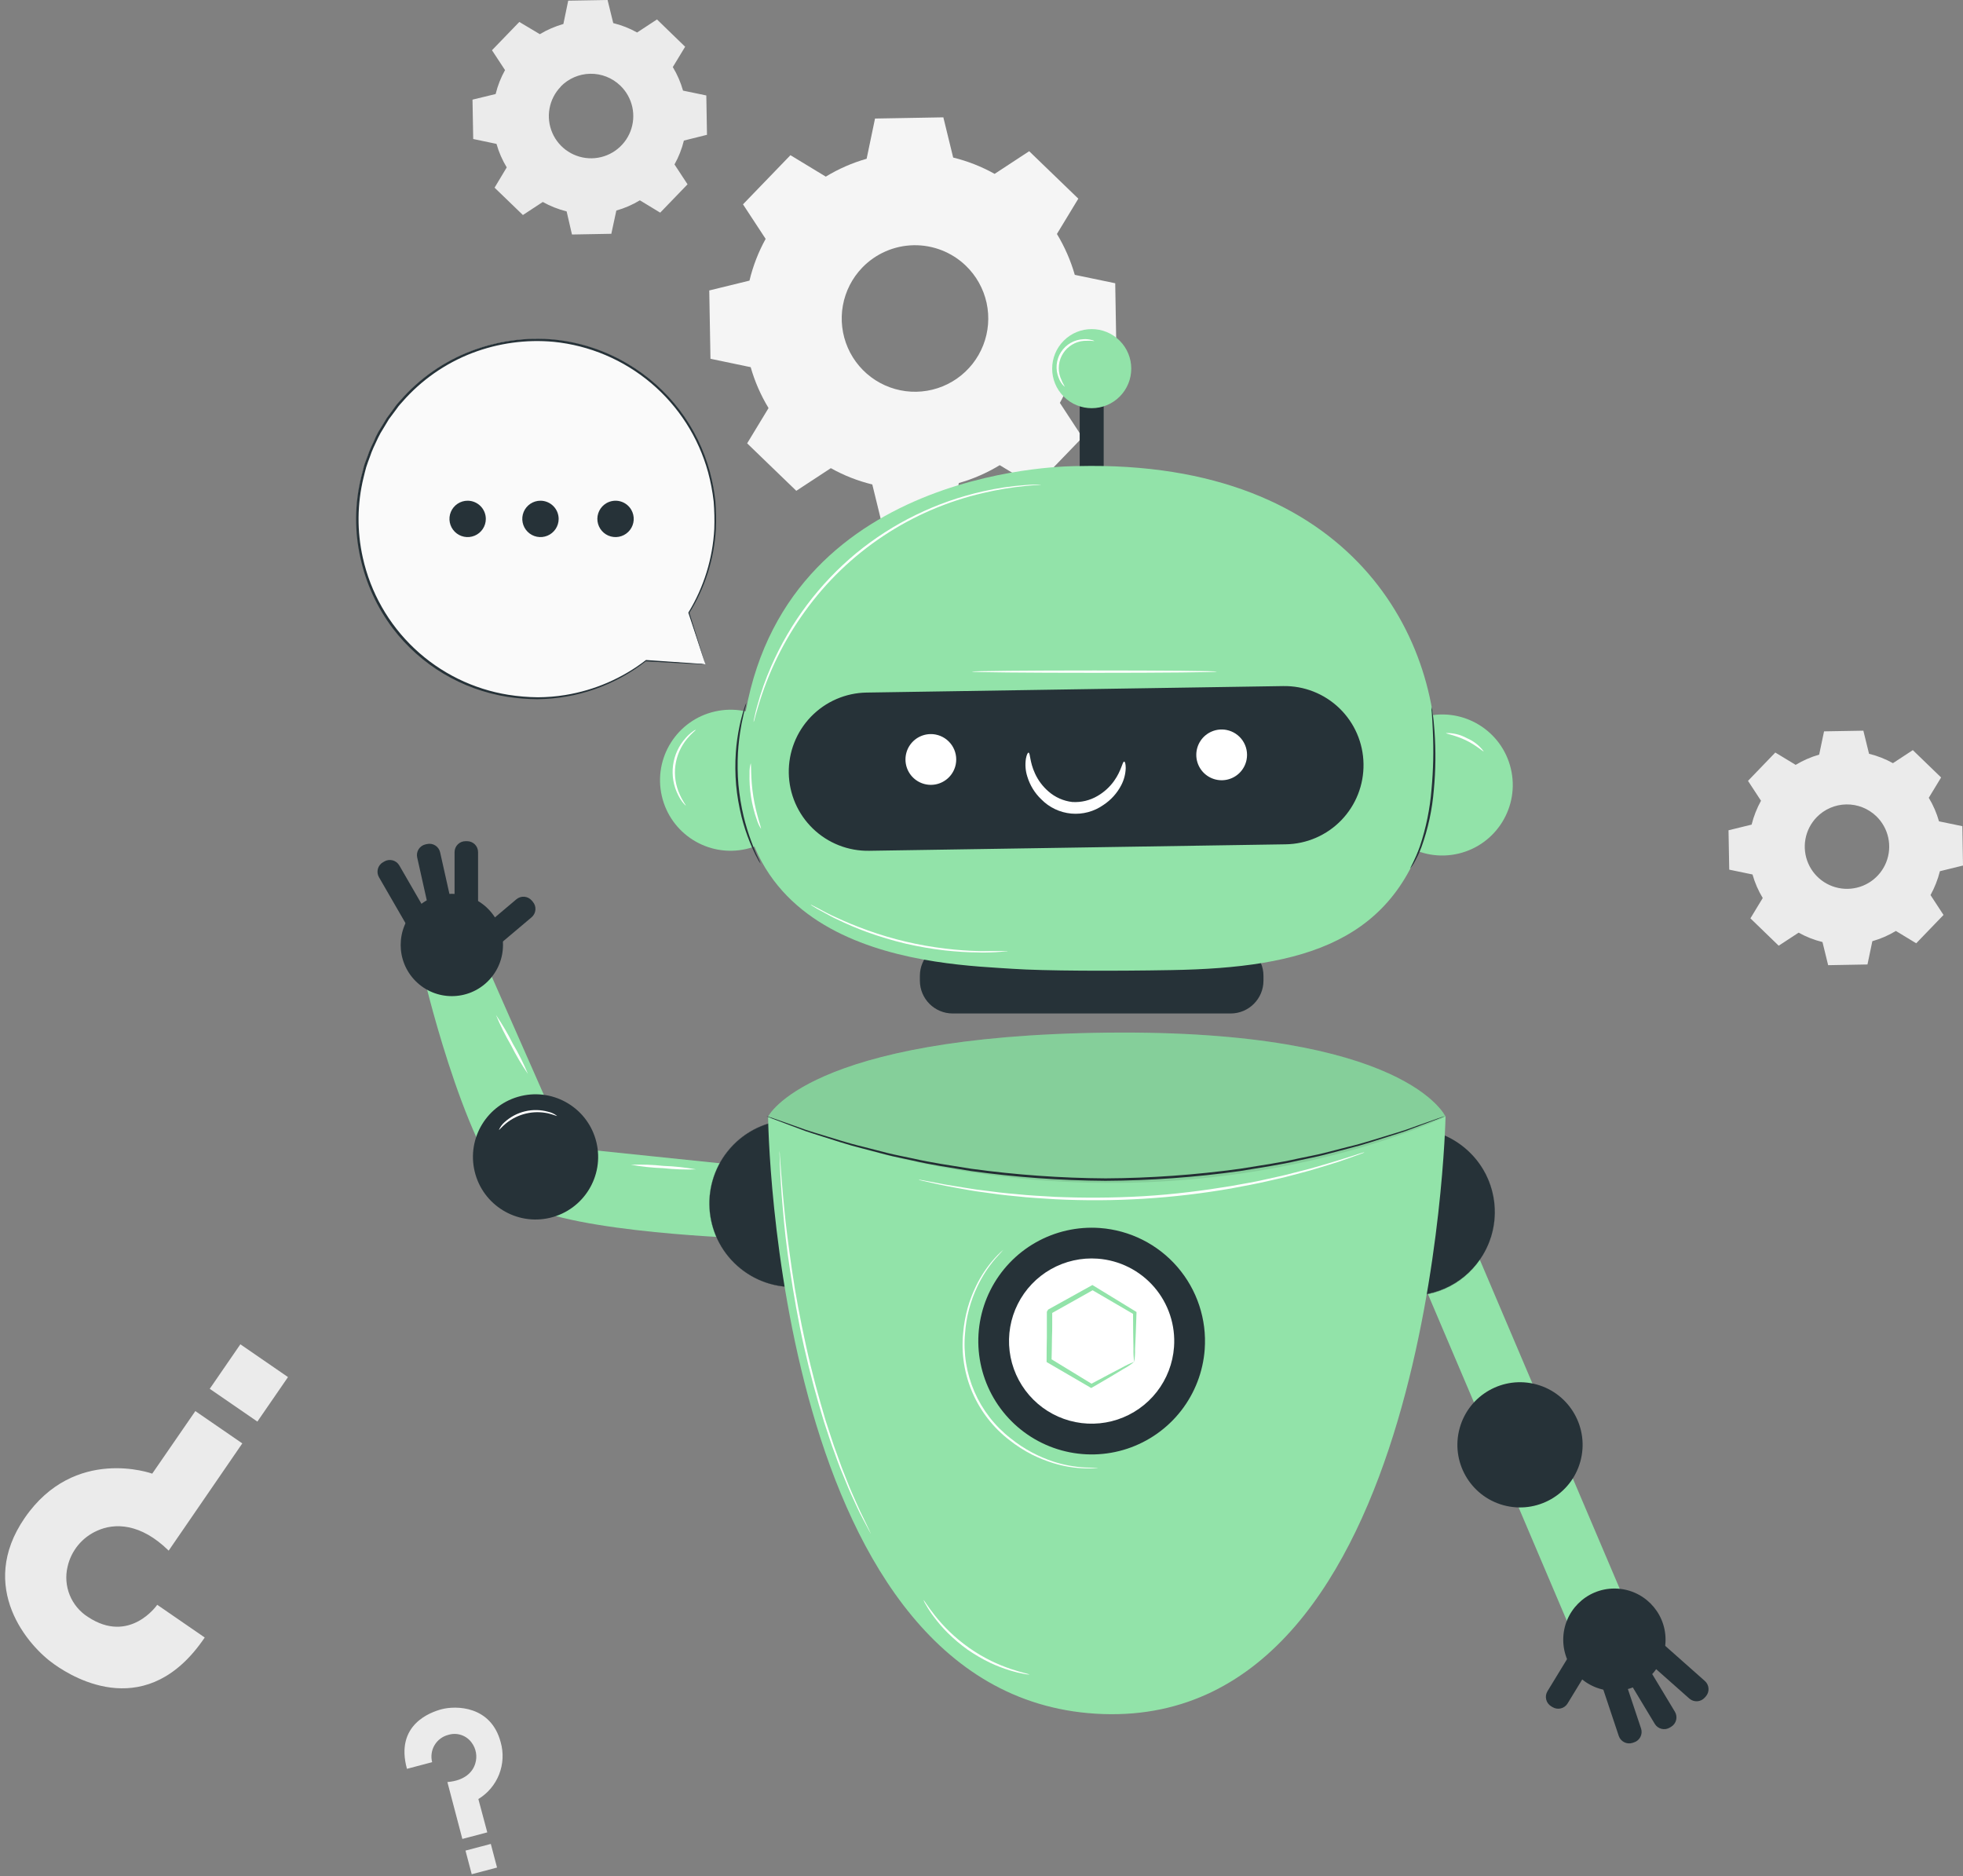<svg width="226" height="216" viewBox="0 0 226 216" fill="none" xmlns="http://www.w3.org/2000/svg">
<rect x="0" y="0" width="226" height="216" fill="#808080" stroke="none"/>
<path d="M23.57 188.51L18.102 184.744C18.102 184.744 14.944 189.338 10.119 186.138C9.178 185.538 8.447 184.66 8.027 183.626C7.608 182.592 7.521 181.453 7.778 180.367C7.982 179.451 8.4 178.597 8.997 177.874C9.594 177.15 10.354 176.579 11.214 176.205C13.19 175.315 16.178 175.326 19.419 178.51L27.897 166.164L22.49 162.445L17.526 169.647C17.526 169.647 8.596 166.39 2.845 174.744C-2.654 182.738 3.236 189.528 6.307 191.637C8.653 193.289 17.012 198.222 23.57 188.51Z" fill="#EBEBEB"/>
<path d="M24.148 159.88L29.631 163.653L33.157 158.53L27.673 154.756L24.148 159.88Z" fill="#EBEBEB"/>
<path d="M46.852 203.628L49.754 202.862C49.667 202.532 49.648 202.188 49.696 201.85C49.744 201.512 49.858 201.188 50.033 200.895C50.208 200.602 50.439 200.346 50.714 200.144C50.988 199.941 51.3 199.795 51.631 199.714C52.114 199.567 52.632 199.574 53.11 199.736C53.589 199.897 54.005 200.204 54.301 200.614C54.555 200.953 54.725 201.347 54.798 201.765C54.87 202.183 54.843 202.611 54.718 203.016C54.44 203.958 53.555 204.981 51.508 205.151L53.231 211.699L56.101 210.943L55.073 207.106C56.158 206.448 56.997 205.452 57.462 204.271C57.926 203.09 57.991 201.789 57.645 200.568C56.523 196.324 52.454 196.339 50.829 196.771C49.61 197.1 45.448 198.52 46.852 203.628Z" fill="#EBEBEB"/>
<path d="M56.507 212.272L53.592 213.042L54.31 215.762L57.224 214.993L56.507 212.272Z" fill="#EBEBEB"/>
<path d="M95.073 20.334C96.54 19.44 98.122 18.748 99.775 18.277L100.742 13.647L108.607 13.508L109.739 18.138C111.407 18.547 113.013 19.178 114.512 20.016L118.489 17.407L124.147 22.87L121.683 26.934C122.574 28.405 123.266 29.988 123.741 31.641L128.396 32.608L128.53 40.474L123.9 41.605C123.489 43.273 122.858 44.878 122.023 46.379L124.626 50.355L119.163 56.014L115.099 53.55C113.63 54.444 112.046 55.136 110.392 55.607L109.425 60.268L101.56 60.402L100.428 55.772C98.759 55.366 97.153 54.734 95.654 53.895L91.678 56.502L86.019 51.039L88.483 46.976C87.589 45.506 86.897 43.923 86.426 42.269L81.796 41.302L81.657 33.437L86.287 32.305C86.688 30.627 87.314 29.01 88.149 27.5L85.541 23.524L91.004 17.865L95.073 20.334ZM99.265 30.813C98.108 32.015 97.334 33.533 97.039 35.175C96.745 36.818 96.944 38.511 97.612 40.04C98.279 41.569 99.385 42.866 100.79 43.766C102.195 44.666 103.835 45.13 105.503 45.099C107.171 45.067 108.793 44.541 110.162 43.588C111.532 42.635 112.588 41.297 113.197 39.744C113.806 38.191 113.941 36.492 113.585 34.862C113.228 33.232 112.396 31.744 111.195 30.587C109.582 29.036 107.42 28.189 105.183 28.231C102.946 28.274 100.818 29.202 99.265 30.813V30.813Z" fill="#F5F5F5"/>
<path d="M62.151 3.935C62.999 3.426 63.91 3.032 64.862 2.762L65.418 0.077L69.95 0L70.603 2.659C71.563 2.894 72.487 3.258 73.35 3.74L75.639 2.238L78.88 5.381L77.46 7.721C77.972 8.568 78.368 9.48 78.638 10.432L81.318 10.988L81.395 15.52L78.736 16.183C78.502 17.144 78.138 18.068 77.655 18.93L79.157 21.219L76.009 24.481L73.669 23.061C72.822 23.573 71.91 23.969 70.958 24.239L70.382 26.914L65.85 26.996L65.237 24.337C64.278 24.098 63.354 23.733 62.491 23.251L60.202 24.753L56.94 21.605L58.339 19.27C57.827 18.425 57.43 17.515 57.161 16.564L54.481 16.003L54.399 11.471L57.064 10.823C57.297 9.861 57.661 8.935 58.144 8.071L56.642 5.782L59.79 2.526L62.151 3.935ZM64.564 9.974C63.892 10.665 63.441 11.539 63.268 12.487C63.094 13.434 63.206 14.411 63.589 15.295C63.971 16.179 64.608 16.929 65.418 17.45C66.228 17.971 67.174 18.241 68.137 18.223C69.1 18.206 70.036 17.903 70.826 17.353C71.617 16.802 72.226 16.03 72.577 15.133C72.927 14.236 73.004 13.255 72.796 12.315C72.588 11.374 72.106 10.517 71.41 9.851C70.483 8.958 69.239 8.469 67.951 8.492C66.664 8.515 65.438 9.048 64.543 9.974H64.564Z" fill="#EBEBEB"/>
<path d="M206.735 88.051C207.581 87.54 208.491 87.144 209.441 86.873L210.002 84.193L214.529 84.116L215.182 86.775C216.144 87.009 217.07 87.373 217.934 87.856L220.223 86.354L223.479 89.502L222.06 91.842C222.572 92.689 222.968 93.601 223.238 94.553L225.923 95.109L226 99.641L223.341 100.294C223.101 101.253 222.738 102.176 222.26 103.041L223.757 105.33L220.614 108.591L218.274 107.172C217.427 107.684 216.515 108.08 215.563 108.35L215.002 111.03L210.475 111.112L209.822 108.447C208.862 108.214 207.937 107.85 207.075 107.367L204.781 108.869L201.525 105.721L202.944 103.381C202.431 102.534 202.035 101.622 201.766 100.67L199.086 100.114L199.004 95.582L201.663 94.929C201.903 93.97 202.266 93.047 202.744 92.182L201.247 89.893L204.39 86.631L206.735 88.051V88.051ZM209.148 94.085C208.48 94.777 208.032 95.651 207.86 96.597C207.689 97.543 207.802 98.519 208.185 99.4C208.568 100.282 209.204 101.031 210.013 101.551C210.821 102.072 211.766 102.34 212.727 102.324C213.689 102.307 214.623 102.006 215.414 101.458C216.204 100.91 216.814 100.14 217.166 99.246C217.519 98.351 217.598 97.372 217.394 96.433C217.19 95.493 216.712 94.635 216.021 93.967C215.093 93.073 213.848 92.583 212.56 92.605C211.271 92.627 210.044 93.16 209.148 94.085Z" fill="#EBEBEB"/>
<path d="M81.221 76.485L79.318 70.544C82.025 66.151 82.991 60.904 82.026 55.835C81.061 50.766 78.235 46.241 74.103 43.15C69.971 40.059 64.832 38.625 59.697 39.131C54.562 39.636 49.801 42.044 46.351 45.881C42.901 49.719 41.012 54.708 41.053 59.867C41.095 65.027 43.066 69.985 46.577 73.766C50.089 77.547 54.888 79.878 60.03 80.3C65.173 80.722 70.288 79.205 74.369 76.048V76.048L81.221 76.485Z" fill="#FAFAFA"/>
<path d="M81.221 76.485H80.789L79.483 76.418L74.338 76.135C74.331 76.135 74.323 76.134 74.316 76.13C74.308 76.127 74.302 76.123 74.296 76.117C74.291 76.111 74.287 76.104 74.285 76.097C74.282 76.089 74.281 76.081 74.282 76.073C74.28 76.063 74.28 76.053 74.282 76.043L74.364 76.125C70.79 78.917 66.394 80.452 61.859 80.492C60.714 80.486 59.57 80.395 58.438 80.22C53.178 79.396 48.441 76.571 45.218 72.334C43.423 69.949 42.158 67.207 41.509 64.293C40.804 61.195 40.832 57.975 41.591 54.89C41.689 54.499 41.792 54.103 41.895 53.712C41.998 53.321 42.167 52.941 42.301 52.555C42.431 52.165 42.583 51.782 42.754 51.408C42.929 51.037 43.109 50.667 43.268 50.291C43.445 49.916 43.648 49.553 43.875 49.206L44.529 48.136L45.28 47.107L45.66 46.593C45.789 46.428 45.938 46.279 46.077 46.12C48.301 43.562 51.123 41.593 54.292 40.389C57.308 39.24 60.548 38.794 63.762 39.087C66.783 39.388 69.7 40.35 72.307 41.907C76.938 44.657 80.317 49.104 81.725 54.304C82.023 55.418 82.236 56.553 82.363 57.699C82.446 58.77 82.465 59.845 82.42 60.919C82.223 64.34 81.172 67.658 79.364 70.569V70.523C79.971 72.457 80.434 73.949 80.753 74.968C80.907 75.482 81.021 75.837 81.103 76.099L81.216 76.48C81.216 76.48 81.165 76.341 81.077 76.084L80.702 74.947C80.373 73.918 79.884 72.467 79.256 70.559C79.251 70.544 79.251 70.528 79.256 70.513C81.03 67.608 82.054 64.308 82.235 60.909C82.274 59.845 82.25 58.78 82.163 57.719C82.034 56.583 81.819 55.459 81.52 54.355C80.416 50.352 78.128 46.777 74.955 44.099C71.782 41.421 67.873 39.765 63.742 39.35C60.568 39.059 57.369 39.498 54.39 40.631C51.269 41.825 48.49 43.768 46.298 46.289C46.164 46.449 46.015 46.593 45.887 46.757L45.511 47.272L44.77 48.265L44.132 49.324C43.906 49.67 43.703 50.031 43.525 50.404C43.35 50.77 43.176 51.14 43.011 51.505C42.843 51.874 42.696 52.252 42.569 52.637C42.435 53.018 42.275 53.393 42.162 53.779C42.049 54.165 41.962 54.556 41.864 54.942C41.118 57.979 41.086 61.149 41.771 64.201C42.663 68.209 44.737 71.857 47.727 74.672C50.716 77.487 54.482 79.339 58.536 79.988C59.657 80.164 60.791 80.259 61.926 80.271C62.986 80.266 64.043 80.179 65.089 80.009C68.46 79.46 71.641 78.083 74.349 76.001C74.354 75.996 74.36 75.991 74.368 75.988C74.375 75.985 74.382 75.984 74.39 75.984C74.398 75.984 74.405 75.985 74.412 75.988C74.419 75.991 74.426 75.996 74.431 76.001C74.439 76.012 74.443 76.025 74.443 76.037C74.443 76.05 74.439 76.063 74.431 76.073V76.073L74.39 75.981L79.472 76.331L80.789 76.423L81.221 76.485Z" fill="#263238"/>
<path d="M55.933 59.736C55.933 60.15 55.81 60.555 55.58 60.899C55.35 61.243 55.023 61.512 54.64 61.67C54.258 61.829 53.837 61.87 53.431 61.789C53.025 61.709 52.652 61.509 52.359 61.216C52.066 60.924 51.867 60.551 51.786 60.144C51.705 59.738 51.746 59.317 51.905 58.935C52.063 58.552 52.332 58.225 52.676 57.995C53.02 57.765 53.425 57.642 53.839 57.642C54.394 57.644 54.926 57.865 55.318 58.257C55.711 58.649 55.931 59.181 55.933 59.736Z" fill="#263238"/>
<path d="M64.318 59.736C64.318 60.15 64.195 60.555 63.965 60.899C63.735 61.243 63.408 61.512 63.025 61.67C62.643 61.829 62.222 61.87 61.816 61.789C61.409 61.709 61.036 61.509 60.744 61.216C60.451 60.924 60.251 60.551 60.171 60.144C60.09 59.738 60.131 59.317 60.29 58.935C60.448 58.552 60.717 58.225 61.061 57.995C61.405 57.765 61.81 57.642 62.224 57.642C62.779 57.644 63.311 57.865 63.703 58.257C64.095 58.649 64.316 59.181 64.318 59.736V59.736Z" fill="#263238"/>
<path d="M72.682 58.692C72.888 59.05 72.984 59.462 72.957 59.875C72.929 60.288 72.78 60.683 72.528 61.011C72.276 61.339 71.932 61.586 71.54 61.718C71.149 61.852 70.726 61.865 70.326 61.758C69.927 61.652 69.568 61.429 69.295 61.118C69.022 60.807 68.847 60.422 68.792 60.012C68.738 59.602 68.806 59.185 68.988 58.813C69.171 58.442 69.459 58.133 69.817 57.925C70.055 57.787 70.319 57.697 70.592 57.661C70.865 57.624 71.142 57.642 71.409 57.714C71.675 57.785 71.924 57.908 72.143 58.076C72.361 58.243 72.545 58.453 72.682 58.692V58.692Z" fill="#263238"/>
<path d="M86.949 134.337L65.282 132.095L56.105 111.266L48.975 113.123C48.975 113.123 54.243 135.135 60.138 138.545C66.033 141.956 86.172 142.568 86.172 142.568L86.949 134.337Z" fill="#92E3A9"/>
<path d="M98.468 144.931C101.993 140.964 101.635 134.891 97.669 131.365C93.702 127.84 87.628 128.197 84.103 132.164C80.577 136.131 80.935 142.204 84.902 145.73C88.868 149.255 94.942 148.898 98.468 144.931Z" fill="#263238"/>
<path d="M91.285 148.164C89.058 148.164 86.901 147.392 85.179 145.98C83.458 144.567 82.28 142.601 81.846 140.417C81.411 138.234 81.748 135.967 82.797 134.003C83.847 132.039 85.545 130.5 87.602 129.648C89.659 128.796 91.948 128.683 94.079 129.33C96.21 129.976 98.051 131.341 99.288 133.193C100.525 135.044 101.082 137.267 100.863 139.483C100.645 141.699 99.665 143.771 98.091 145.345C97.199 146.242 96.138 146.953 94.97 147.437C93.802 147.92 92.55 148.168 91.285 148.164V148.164ZM91.285 128.946C89.064 128.944 86.912 129.712 85.194 131.119C83.475 132.526 82.298 134.485 81.863 136.662C81.427 138.84 81.76 141.101 82.805 143.061C83.85 145.021 85.542 146.557 87.593 147.409C89.643 148.261 91.926 148.376 94.052 147.734C96.178 147.091 98.015 145.732 99.251 143.887C100.486 142.041 101.044 139.825 100.829 137.615C100.614 135.404 99.639 133.337 98.07 131.765C97.182 130.87 96.125 130.16 94.96 129.676C93.795 129.192 92.546 128.944 91.285 128.946V128.946Z" fill="#263238"/>
<path d="M63.34 140.19C67.21 139.261 69.594 135.371 68.665 131.5C67.736 127.63 63.845 125.246 59.975 126.175C56.105 127.104 53.721 130.995 54.65 134.865C55.579 138.735 59.47 141.12 63.34 140.19Z" fill="#263238"/>
<path d="M56.185 112.95C58.485 110.65 58.485 106.92 56.185 104.62C53.885 102.32 50.155 102.32 47.855 104.62C45.555 106.92 45.555 110.65 47.855 112.95C50.155 115.25 53.885 115.25 56.185 112.95Z" fill="#263238"/>
<path d="M61.2 105.598L56.35 109.693L54.601 107.622L59.451 103.526C59.706 103.311 60.037 103.205 60.37 103.233C60.703 103.261 61.011 103.421 61.227 103.676L61.347 103.818C61.454 103.944 61.536 104.09 61.587 104.248C61.638 104.406 61.657 104.573 61.643 104.738C61.63 104.903 61.583 105.064 61.507 105.212C61.431 105.359 61.327 105.491 61.2 105.598V105.598Z" fill="#263238"/>
<path d="M55.04 98.097V104.27C55.04 104.318 55.021 104.364 54.987 104.397C54.953 104.431 54.908 104.45 54.86 104.45H52.514C52.467 104.45 52.421 104.431 52.387 104.397C52.353 104.364 52.334 104.318 52.334 104.27V98.097C52.334 97.763 52.467 97.442 52.703 97.206C52.94 96.97 53.26 96.837 53.595 96.837H53.78C54.114 96.837 54.435 96.97 54.671 97.206C54.907 97.442 55.04 97.763 55.04 98.097V98.097Z" fill="#263238"/>
<path d="M50.672 98.121L52.02 104.145C52.03 104.191 52.022 104.24 51.996 104.28C51.971 104.321 51.93 104.349 51.883 104.36L49.594 104.872C49.548 104.882 49.499 104.874 49.459 104.848C49.418 104.822 49.39 104.782 49.379 104.735L48.032 98.711C47.959 98.385 48.018 98.043 48.197 97.761C48.376 97.479 48.66 97.279 48.986 97.206L49.167 97.166C49.493 97.093 49.835 97.152 50.117 97.331C50.4 97.51 50.599 97.794 50.672 98.121V98.121Z" fill="#263238"/>
<path d="M45.973 99.63L49.06 104.976C49.084 105.018 49.09 105.067 49.078 105.113C49.066 105.159 49.035 105.198 48.994 105.222L46.962 106.395C46.921 106.419 46.872 106.425 46.826 106.413C46.78 106.401 46.74 106.37 46.717 106.329L43.63 100.983C43.463 100.694 43.418 100.35 43.504 100.027C43.591 99.704 43.802 99.429 44.091 99.262L44.252 99.169C44.541 99.002 44.885 98.957 45.208 99.043C45.531 99.13 45.806 99.341 45.973 99.63V99.63Z" fill="#263238"/>
<path d="M181.116 188.294L187.601 185.535L168.888 141.535L162.403 144.293L181.116 188.294Z" fill="#92E3A9"/>
<path d="M169.817 145.74C173.248 141.691 172.746 135.627 168.697 132.197C164.647 128.766 158.584 129.268 155.154 133.317C151.723 137.367 152.225 143.43 156.274 146.86C160.323 150.291 166.387 149.789 169.817 145.74Z" fill="#263238"/>
<path d="M162.505 149.173C160.998 149.173 159.511 148.82 158.165 148.141C156.819 147.463 155.651 146.477 154.755 145.265C153.859 144.052 153.261 142.646 153.007 141.16C152.754 139.674 152.853 138.149 153.297 136.709C153.823 135.009 154.81 133.489 156.149 132.317C157.487 131.145 159.124 130.367 160.878 130.069C162.632 129.772 164.434 129.966 166.083 130.632C167.733 131.297 169.166 132.407 170.223 133.837C171.281 135.268 171.92 136.964 172.071 138.737C172.222 140.509 171.879 142.289 171.079 143.878C170.279 145.467 169.054 146.803 167.541 147.738C166.027 148.673 164.284 149.169 162.505 149.173V149.173ZM162.505 129.944C160.729 129.946 158.989 130.44 157.477 131.372C155.965 132.305 154.742 133.638 153.943 135.224C153.144 136.81 152.8 138.586 152.95 140.356C153.101 142.125 153.739 143.819 154.795 145.247C155.85 146.675 157.281 147.783 158.928 148.446C160.575 149.11 162.374 149.304 164.125 149.006C165.876 148.708 167.51 147.93 168.845 146.759C170.18 145.588 171.164 144.069 171.687 142.372V142.372C172.435 139.94 172.186 137.311 170.997 135.062C169.808 132.813 167.775 131.128 165.345 130.376C164.415 130.088 163.447 129.943 162.474 129.944H162.505Z" fill="#263238"/>
<path d="M181.942 168.259C183.007 164.424 180.762 160.452 176.927 159.386C173.093 158.32 169.12 160.565 168.054 164.4C166.988 168.235 169.233 172.208 173.068 173.273C176.903 174.339 180.876 172.094 181.942 168.259Z" fill="#263238"/>
<path d="M185.865 194.652C189.118 194.652 191.755 192.014 191.755 188.762C191.755 185.509 189.118 182.872 185.865 182.872C182.612 182.872 179.975 185.509 179.975 188.762C179.975 192.014 182.612 194.652 185.865 194.652Z" fill="#263238"/>
<path d="M178.161 194.693L181.459 189.282L183.774 190.692L180.476 196.104C180.302 196.39 180.022 196.594 179.697 196.673C179.372 196.752 179.029 196.698 178.744 196.524L178.585 196.428C178.443 196.342 178.32 196.229 178.221 196.096C178.123 195.962 178.052 195.81 178.013 195.649C177.973 195.488 177.966 195.32 177.991 195.156C178.017 194.992 178.074 194.835 178.161 194.693V194.693Z" fill="#263238"/>
<path d="M186.372 199.854L184.418 193.999C184.403 193.954 184.406 193.904 184.427 193.862C184.449 193.819 184.486 193.787 184.532 193.771L186.757 193.029C186.802 193.014 186.851 193.017 186.894 193.038C186.937 193.06 186.969 193.097 186.984 193.142L188.939 198.998C188.989 199.155 189.008 199.321 188.995 199.486C188.981 199.651 188.935 199.812 188.859 199.959C188.783 200.106 188.679 200.237 188.553 200.344C188.427 200.451 188.281 200.532 188.123 200.582L187.947 200.641C187.634 200.741 187.294 200.715 187 200.568C186.705 200.421 186.48 200.165 186.372 199.854V199.854Z" fill="#263238"/>
<path d="M190.513 198.451L187.327 193.164C187.315 193.144 187.307 193.121 187.303 193.098C187.3 193.074 187.301 193.051 187.306 193.028C187.312 193.005 187.322 192.983 187.336 192.964C187.35 192.945 187.368 192.929 187.388 192.917L189.397 191.706C189.418 191.694 189.44 191.686 189.463 191.682C189.487 191.679 189.511 191.68 189.534 191.686C189.557 191.691 189.578 191.702 189.597 191.716C189.616 191.73 189.632 191.747 189.645 191.768L192.83 197.055C193.003 197.341 193.054 197.684 192.974 198.009C192.894 198.333 192.687 198.612 192.401 198.785L192.243 198.88C191.956 199.053 191.613 199.105 191.289 199.024C190.964 198.944 190.685 198.738 190.513 198.451V198.451Z" fill="#263238"/>
<path d="M194.489 195.536L189.869 191.443C189.833 191.411 189.811 191.366 189.809 191.319C189.806 191.271 189.822 191.224 189.854 191.188L191.406 189.437C191.437 189.401 191.482 189.379 191.53 189.376C191.577 189.373 191.624 189.389 191.66 189.421L196.28 193.515C196.53 193.736 196.682 194.048 196.702 194.382C196.723 194.716 196.609 195.044 196.388 195.294L196.265 195.432C196.043 195.681 195.731 195.831 195.399 195.851C195.066 195.87 194.739 195.757 194.489 195.536V195.536Z" fill="#263238"/>
<path d="M88.43 128.545C88.43 128.545 89.125 196.004 126.98 197.321C164.835 198.638 166.425 129.029 166.425 128.545C166.425 128.545 161.954 118.488 127.427 118.879C92.9 119.27 88.43 128.545 88.43 128.545Z" fill="#92E3A9"/>
<path d="M109.686 116.672H141.682C143.77 116.672 145.463 114.98 145.463 112.891V112.341C145.463 110.253 143.77 108.56 141.682 108.56H109.686C107.598 108.56 105.905 110.253 105.905 112.341V112.891C105.905 114.98 107.598 116.672 109.686 116.672Z" fill="#263238"/>
<path d="M124.305 56.687H127.067V42.721H124.305V56.687Z" fill="#263238"/>
<path d="M167.924 98.265C172.285 97.229 174.981 92.853 173.944 88.491C172.908 84.129 168.531 81.434 164.17 82.471C159.808 83.507 157.113 87.883 158.15 92.245C159.186 96.607 163.562 99.302 167.924 98.265Z" fill="#92E3A9"/>
<path d="M85.903 97.738C90.275 96.747 93.015 92.398 92.024 88.026C91.032 83.654 86.684 80.914 82.312 81.906C77.94 82.897 75.199 87.246 76.191 91.618C77.183 95.99 81.531 98.73 85.903 97.738Z" fill="#92E3A9"/>
<path d="M124.079 53.657C124.079 53.657 91.074 53.261 85.858 81.868C80.642 110.474 108.544 110.988 116.574 111.528C120.21 111.775 127.999 111.801 134.871 111.677C150.087 111.415 160.838 108.473 164.496 94.357C164.931 92.702 165.205 91.009 165.314 89.301C166.276 73.807 155.818 52.896 124.079 53.657Z" fill="#92E3A9"/>
<path d="M148.02 97.197L100.072 97.943C98.875 97.964 97.687 97.749 96.573 97.31C95.46 96.871 94.445 96.217 93.585 95.385C92.725 94.553 92.037 93.56 91.561 92.462C91.086 91.364 90.831 90.183 90.812 88.987V88.987C90.792 87.79 91.008 86.602 91.447 85.488C91.886 84.375 92.541 83.36 93.373 82.5C94.206 81.64 95.199 80.952 96.297 80.477C97.396 80.001 98.577 79.746 99.773 79.728L147.721 78.982C148.918 78.96 150.107 79.174 151.22 79.613C152.334 80.052 153.35 80.706 154.21 81.538C155.07 82.37 155.758 83.363 156.233 84.462C156.709 85.56 156.963 86.741 156.981 87.938C157.002 89.134 156.787 90.323 156.347 91.437C155.908 92.55 155.254 93.566 154.421 94.427C153.589 95.287 152.595 95.974 151.496 96.449C150.398 96.925 149.216 97.179 148.02 97.197V97.197Z" fill="#263238"/>
<path d="M110.035 87.994C109.924 88.561 109.647 89.082 109.239 89.492C108.831 89.901 108.311 90.181 107.745 90.295C107.178 90.409 106.591 90.352 106.057 90.132C105.522 89.912 105.065 89.539 104.743 89.059C104.421 88.58 104.248 88.015 104.247 87.438C104.245 86.86 104.415 86.294 104.735 85.813C105.055 85.332 105.51 84.956 106.043 84.734C106.577 84.511 107.164 84.452 107.731 84.563C108.107 84.637 108.466 84.784 108.786 84.997C109.105 85.209 109.38 85.483 109.594 85.801C109.808 86.12 109.957 86.478 110.033 86.854C110.109 87.23 110.109 87.618 110.035 87.994V87.994Z" fill="white"/>
<path d="M143.518 87.459C143.408 88.027 143.131 88.549 142.724 88.959C142.317 89.369 141.797 89.649 141.23 89.764C140.664 89.879 140.076 89.823 139.541 89.603C139.006 89.384 138.549 89.011 138.226 88.531C137.903 88.052 137.73 87.487 137.729 86.909C137.727 86.331 137.897 85.765 138.217 85.284C138.536 84.802 138.992 84.426 139.525 84.204C140.059 83.981 140.646 83.922 141.214 84.033C141.973 84.183 142.643 84.627 143.075 85.269C143.507 85.912 143.666 86.699 143.518 87.459V87.459Z" fill="white"/>
<path d="M138.698 155.335C138.51 157.91 137.563 160.37 135.977 162.406C134.391 164.442 132.236 165.962 129.786 166.774C127.336 167.585 124.7 167.652 122.212 166.966C119.724 166.28 117.495 164.871 115.808 162.918C114.12 160.965 113.05 158.555 112.731 155.994C112.413 153.433 112.862 150.834 114.02 148.528C115.179 146.221 116.995 144.31 119.239 143.036C121.484 141.762 124.056 141.182 126.63 141.369C130.082 141.622 133.293 143.235 135.556 145.854C137.818 148.473 138.949 151.883 138.698 155.335V155.335Z" fill="#263238"/>
<path d="M135.164 155.078C135.027 156.954 134.337 158.748 133.18 160.231C132.024 161.715 130.453 162.822 128.667 163.414C126.881 164.005 124.96 164.053 123.147 163.552C121.333 163.052 119.709 162.024 118.48 160.601C117.25 159.177 116.47 157.42 116.239 155.553C116.008 153.686 116.335 151.793 117.18 150.112C118.025 148.431 119.35 147.039 120.986 146.111C122.622 145.183 124.497 144.761 126.373 144.898C127.619 144.989 128.835 145.324 129.951 145.885C131.067 146.445 132.062 147.221 132.879 148.166C133.695 149.111 134.317 150.209 134.709 151.395C135.102 152.581 135.256 153.832 135.164 155.078V155.078Z" fill="white"/>
<path d="M130.581 156.807C130.509 156.287 130.479 155.762 130.494 155.238C130.468 154.255 130.447 152.851 130.447 151.122L130.55 151.313L125.658 148.458H125.931L120.993 151.23C120.859 151.457 121.173 150.927 121.142 150.984V151.714V152.45C121.142 152.933 121.142 153.417 121.116 153.89C121.116 154.836 121.08 155.752 121.065 156.637L120.931 156.4L125.766 159.353H125.55C127.057 158.54 128.302 157.892 129.151 157.45C129.608 157.19 130.084 156.966 130.576 156.781C130.192 157.094 129.779 157.367 129.341 157.599C128.508 158.113 127.284 158.839 125.741 159.728L125.633 159.79L125.525 159.728L120.627 156.874L120.494 156.796V156.632C120.494 155.747 120.504 154.831 120.525 153.885C120.525 153.412 120.525 152.933 120.525 152.444V151.714V151.004C120.494 151.061 120.807 150.536 120.674 150.757L125.627 148.01L125.771 147.933L125.905 148.015L130.736 150.968L130.844 151.035V151.158C130.787 152.938 130.73 154.368 130.679 155.341C130.692 155.831 130.659 156.322 130.581 156.807Z" fill="#92E3A9"/>
<path d="M128.908 45.657C130.686 43.88 130.686 40.997 128.908 39.219C127.13 37.441 124.248 37.441 122.47 39.219C120.692 40.997 120.692 43.88 122.47 45.657C124.248 47.435 127.13 47.435 128.908 45.657Z" fill="#92E3A9"/>
<path d="M118.415 86.647C118.631 86.672 118.523 87.675 119.161 89.049C119.523 89.837 120.049 90.539 120.704 91.106C121.473 91.782 122.429 92.208 123.446 92.326C124.468 92.391 125.487 92.148 126.368 91.626C127.114 91.192 127.759 90.605 128.261 89.903C129.136 88.683 129.213 87.66 129.429 87.675C129.516 87.675 129.604 87.933 129.604 88.416C129.584 89.105 129.408 89.78 129.089 90.391C128.61 91.315 127.901 92.1 127.032 92.67C125.956 93.428 124.646 93.778 123.336 93.659C122.026 93.539 120.802 92.957 119.881 92.017C119.13 91.299 118.577 90.398 118.276 89.404C118.062 88.74 118.006 88.035 118.112 87.346C118.199 86.868 118.333 86.631 118.415 86.647Z" fill="white"/>
<path d="M162.361 99.975C162.31 99.975 162.901 99.049 163.472 97.428C164.182 95.306 164.631 93.106 164.81 90.875C165.016 88.652 165.067 86.418 164.964 84.188C164.928 83.329 164.887 82.644 164.846 82.13C164.811 81.881 164.802 81.629 164.82 81.379C164.886 81.621 164.929 81.869 164.949 82.12C165.021 82.598 165.093 83.293 165.154 84.177C165.316 86.425 165.29 88.683 165.077 90.926C164.896 93.178 164.417 95.395 163.652 97.521C163.41 98.162 163.118 98.783 162.778 99.378C162.656 99.588 162.517 99.788 162.361 99.975V99.975Z" fill="#263238"/>
<path d="M85.92 80.911C85.891 81.161 85.838 81.407 85.761 81.647C85.694 81.878 85.622 82.161 85.555 82.5C85.488 82.84 85.385 83.21 85.323 83.637C85.143 84.629 85.023 85.63 84.963 86.636C84.894 87.867 84.911 89.101 85.015 90.33C85.13 91.556 85.329 92.773 85.612 93.972C85.848 94.952 86.143 95.918 86.496 96.863C86.635 97.269 86.795 97.624 86.923 97.943C87.052 98.262 87.175 98.529 87.278 98.745C87.395 98.968 87.492 99.2 87.566 99.44C87.42 99.236 87.293 99.019 87.186 98.792C87.04 98.535 86.908 98.27 86.79 97.999C86.645 97.691 86.471 97.336 86.321 96.93C85.939 95.987 85.623 95.019 85.375 94.033C85.074 92.823 84.864 91.592 84.747 90.35C84.642 89.11 84.632 87.863 84.716 86.621C84.788 85.606 84.929 84.597 85.138 83.601C85.216 83.174 85.323 82.799 85.411 82.464C85.498 82.13 85.581 81.847 85.658 81.616C85.726 81.374 85.814 81.138 85.92 80.911V80.911Z" fill="#263238"/>
<path d="M88.255 128.489L88.451 128.545L89.027 128.741L91.218 129.512L92.803 130.078C93.384 130.274 94.027 130.459 94.711 130.67C96.085 131.076 97.633 131.606 99.392 132.017L102.134 132.722C103.091 132.964 104.099 133.144 105.138 133.37C107.196 133.844 109.454 134.168 111.826 134.548C116.954 135.252 122.123 135.621 127.299 135.654C132.475 135.624 137.644 135.254 142.772 134.548C145.128 134.168 147.371 133.849 149.46 133.37C150.488 133.149 151.517 132.969 152.464 132.727L155.211 132.023C156.965 131.611 158.513 131.081 159.887 130.675C160.571 130.464 161.214 130.279 161.795 130.083L163.379 129.517L165.571 128.746L166.147 128.55C166.212 128.525 166.279 128.506 166.348 128.494L166.157 128.576L165.591 128.797L163.416 129.615L161.795 130.222C161.219 130.423 160.576 130.613 159.892 130.834C158.518 131.256 156.975 131.796 155.216 132.223L152.469 132.943C151.517 133.19 150.504 133.375 149.465 133.607C147.407 134.09 145.144 134.42 142.777 134.811C137.639 135.532 132.457 135.908 127.268 135.937C122.081 135.904 116.901 135.526 111.764 134.805C109.403 134.42 107.134 134.085 105.077 133.602C104.048 133.37 103.019 133.185 102.072 132.938L99.325 132.218C97.566 131.791 96.023 131.251 94.65 130.829C93.965 130.608 93.327 130.418 92.746 130.217L91.167 129.625L88.991 128.807L88.425 128.586C88.366 128.559 88.309 128.526 88.255 128.489Z" fill="#263238"/>
<g opacity="0.3">
<path opacity="0.3" d="M88.43 128.545C88.43 128.545 92.9 119.286 127.427 118.879C161.954 118.473 166.425 128.545 166.425 128.545C166.425 128.545 131.579 145.721 88.43 128.545Z" fill="black"/>
</g>
<path d="M119.897 55.797C119.857 55.801 119.818 55.801 119.778 55.797L119.434 55.833C119.125 55.864 118.672 55.875 118.091 55.941C116.451 56.101 114.823 56.37 113.22 56.749C104.925 58.649 97.608 63.511 92.643 70.422C90.245 73.743 88.429 77.448 87.273 81.379C87.093 81.934 86.995 82.377 86.908 82.67L86.81 83.01C86.801 83.049 86.787 83.087 86.769 83.123C86.762 83.084 86.762 83.044 86.769 83.004C86.769 82.912 86.81 82.799 86.841 82.66C86.913 82.362 86.99 81.914 87.155 81.348C87.584 79.75 88.134 78.187 88.801 76.672C90.999 71.639 94.347 67.19 98.574 63.683C102.82 60.203 107.822 57.765 113.178 56.564C114.792 56.197 116.431 55.955 118.081 55.839C118.667 55.787 119.11 55.792 119.429 55.777H119.778C119.861 55.787 119.897 55.792 119.897 55.797Z" fill="white"/>
<path d="M87.607 95.397C87.401 95.078 87.242 94.732 87.134 94.368C86.524 92.649 86.24 90.831 86.296 89.008C86.281 88.629 86.326 88.251 86.429 87.886C86.512 87.886 86.398 89.604 86.728 91.683C87.057 93.761 87.684 95.366 87.607 95.397Z" fill="white"/>
<path d="M78.95 92.737C78.95 92.737 78.832 92.655 78.672 92.459C78.445 92.182 78.25 91.88 78.091 91.559C77.542 90.496 77.332 89.29 77.489 88.103C77.646 86.916 78.163 85.807 78.971 84.923C79.207 84.653 79.475 84.411 79.768 84.203C79.869 84.118 79.984 84.052 80.108 84.008C80.138 84.049 79.675 84.362 79.115 85.036C78.379 85.918 77.908 86.99 77.757 88.128C77.606 89.266 77.78 90.424 78.261 91.466C78.621 92.284 78.986 92.706 78.95 92.737Z" fill="white"/>
<path d="M125.982 39.264C125.581 39.22 125.176 39.212 124.773 39.239C124.294 39.281 123.83 39.432 123.418 39.681C123.006 39.93 122.656 40.271 122.396 40.676C122.136 41.081 121.972 41.541 121.917 42.019C121.861 42.498 121.917 42.982 122.078 43.436C122.217 43.812 122.389 44.176 122.592 44.522C122.592 44.522 122.49 44.46 122.345 44.295C122.148 44.057 121.991 43.788 121.883 43.498C121.686 43.017 121.609 42.497 121.656 41.98C121.704 41.464 121.875 40.966 122.156 40.529C122.436 40.093 122.818 39.73 123.268 39.472C123.718 39.215 124.224 39.069 124.743 39.048C125.051 39.027 125.36 39.056 125.658 39.136C125.89 39.172 125.982 39.249 125.982 39.264Z" fill="white"/>
<path d="M170.818 86.497C170.761 86.559 169.964 85.793 168.76 85.216C167.557 84.64 166.461 84.471 166.471 84.388C167.31 84.367 168.139 84.57 168.874 84.975C169.647 85.298 170.319 85.824 170.818 86.497V86.497Z" fill="white"/>
<path d="M100.262 176.555C100.238 176.524 100.218 176.491 100.2 176.457L100.03 176.153C99.876 175.86 99.67 175.469 99.403 174.97C99.269 174.713 99.125 174.425 98.96 174.116L98.477 173.088C98.127 172.342 97.736 171.493 97.35 170.515C97.155 170.037 96.949 169.533 96.733 169.013C96.517 168.494 96.332 167.928 96.121 167.357C95.678 166.22 95.303 164.97 94.866 163.674C94.058 161.05 93.266 158.144 92.571 155.058C91.877 151.971 91.373 148.993 90.961 146.282C90.55 143.571 90.282 141.138 90.118 139.049C90.02 138.02 89.958 137.084 89.907 136.261C89.855 135.438 89.809 134.718 89.794 134.152C89.778 133.586 89.763 133.149 89.747 132.82V132.475C89.742 132.436 89.742 132.396 89.747 132.357C89.753 132.396 89.753 132.436 89.747 132.475L89.778 132.82C89.778 133.144 89.835 133.591 89.871 134.147C89.907 134.702 89.958 135.433 90.03 136.251C90.102 137.069 90.169 138.005 90.282 139.034C90.468 141.091 90.797 143.54 91.183 146.235C91.568 148.931 92.129 151.894 92.808 154.98C93.487 158.067 94.284 160.968 95.072 163.586C95.509 164.883 95.874 166.128 96.306 167.264C96.512 167.841 96.707 168.391 96.903 168.921L97.499 170.433C97.87 171.395 98.251 172.249 98.59 173.005L99.053 174.034C99.202 174.348 99.346 174.636 99.475 174.898L100.051 176.102L100.195 176.416C100.226 176.457 100.249 176.504 100.262 176.555Z" fill="white"/>
<path d="M80.133 134.615C78.878 134.663 77.621 134.618 76.373 134.481C75.118 134.437 73.868 134.305 72.633 134.085C73.888 134.038 75.145 134.082 76.393 134.219C77.647 134.263 78.897 134.395 80.133 134.615Z" fill="white"/>
<path d="M60.781 123.632C60.051 122.57 59.397 121.458 58.821 120.304C58.169 119.193 57.595 118.038 57.103 116.847C57.83 117.912 58.483 119.026 59.058 120.181C59.713 121.289 60.289 122.443 60.781 123.632V123.632Z" fill="white"/>
<path d="M118.524 192.774C118.321 192.77 118.119 192.746 117.922 192.702C117.377 192.605 116.84 192.475 116.312 192.311C115.527 192.072 114.76 191.778 114.017 191.431C113.112 190.995 112.242 190.489 111.414 189.919C110.596 189.335 109.826 188.686 109.11 187.98C108.53 187.399 107.994 186.777 107.505 186.118C107.17 185.678 106.866 185.216 106.594 184.734C106.483 184.565 106.392 184.384 106.322 184.194C106.363 184.168 106.795 184.914 107.654 186.004C108.159 186.638 108.704 187.24 109.285 187.805C110.709 189.188 112.342 190.338 114.125 191.21C114.854 191.562 115.603 191.87 116.368 192.131C117.685 192.573 118.534 192.723 118.524 192.774Z" fill="white"/>
<path d="M126.414 168.978C126.295 168.998 126.175 169.01 126.054 169.014C125.712 169.043 125.369 169.053 125.025 169.044C123.746 169.016 122.477 168.81 121.255 168.432C120.41 168.169 119.588 167.839 118.796 167.445C117.888 166.978 117.027 166.425 116.224 165.793C114.364 164.365 112.899 162.487 111.965 160.336C111.031 158.186 110.659 155.833 110.884 153.499C110.968 152.486 111.149 151.484 111.424 150.505C111.671 149.657 111.989 148.831 112.376 148.036C112.934 146.884 113.651 145.815 114.506 144.862C114.735 144.602 114.979 144.354 115.236 144.121C115.321 144.036 115.412 143.957 115.509 143.885C115.509 143.885 115.169 144.25 114.583 144.914C113.76 145.882 113.068 146.954 112.525 148.103C111.716 149.796 111.235 151.627 111.106 153.499C110.897 155.792 111.268 158.1 112.185 160.211C113.102 162.323 114.535 164.17 116.353 165.582C117.132 166.21 117.969 166.761 118.853 167.229C119.627 167.637 120.434 167.981 121.265 168.257C122.469 168.648 123.72 168.878 124.984 168.942C125.915 168.978 126.414 168.947 126.414 168.978Z" fill="white"/>
<path d="M64.135 128.468C64.135 128.509 63.739 128.319 63.106 128.169C62.259 127.984 61.382 127.993 60.539 128.195C59.696 128.397 58.91 128.788 58.24 129.337C57.725 129.764 57.478 130.104 57.442 130.078C57.584 129.738 57.802 129.435 58.08 129.193C58.748 128.581 59.561 128.148 60.442 127.938C61.323 127.727 62.244 127.745 63.116 127.989C63.488 128.068 63.837 128.232 64.135 128.468V128.468Z" fill="white"/>
<path d="M140.098 77.32C140.098 77.392 133.781 77.454 125.993 77.454C118.204 77.454 111.882 77.392 111.882 77.32C111.882 77.248 118.199 77.186 125.993 77.186C133.786 77.186 140.098 77.238 140.098 77.32Z" fill="white"/>
<path d="M116.023 109.486C115.946 109.508 115.867 109.52 115.787 109.522L115.097 109.584C114.799 109.61 114.434 109.63 114.007 109.641C113.58 109.651 113.096 109.671 112.561 109.641C111.486 109.641 110.211 109.563 108.796 109.414C107.265 109.236 105.745 108.973 104.243 108.627C102.745 108.268 101.268 107.825 99.82 107.3C98.639 106.868 97.482 106.375 96.352 105.824C95.838 105.597 95.442 105.361 95.066 105.16C94.691 104.959 94.372 104.779 94.115 104.646L93.523 104.286C93.453 104.247 93.387 104.2 93.328 104.147C93.328 104.147 93.41 104.147 93.549 104.239L94.166 104.553C94.428 104.697 94.752 104.867 95.133 105.068C95.514 105.268 95.946 105.474 96.435 105.69C97.402 106.143 98.58 106.626 99.907 107.105C102.791 108.139 105.784 108.843 108.827 109.203C110.226 109.368 111.497 109.461 112.561 109.486C113.076 109.517 113.59 109.486 114.007 109.486C114.424 109.486 114.794 109.486 115.092 109.486H115.782C115.862 109.473 115.943 109.473 116.023 109.486V109.486Z" fill="white"/>
<path d="M157.088 132.666C157.05 132.691 157.009 132.71 156.965 132.722L156.595 132.861L155.165 133.375C154.542 133.602 153.781 133.864 152.881 134.126C151.98 134.389 150.967 134.728 149.82 135.016L148.03 135.49C147.407 135.649 146.749 135.783 146.075 135.942C144.727 136.266 143.266 136.524 141.733 136.817C135.056 137.98 128.271 138.396 121.502 138.057C119.958 137.959 118.462 137.882 117.083 137.722C116.394 137.65 115.725 137.599 115.087 137.511L113.251 137.259C112.078 137.12 111.028 136.909 110.108 136.745C109.187 136.58 108.389 136.426 107.746 136.277L106.265 135.947L105.879 135.855C105.834 135.848 105.791 135.834 105.75 135.814C105.797 135.81 105.843 135.81 105.889 135.814L106.275 135.881L107.767 136.163C108.415 136.292 109.207 136.441 110.133 136.58C111.059 136.719 112.103 136.92 113.276 137.048L115.108 137.28C115.745 137.362 116.414 137.408 117.103 137.475C118.477 137.624 119.958 137.691 121.512 137.784C124.624 137.912 128.045 137.918 131.635 137.707C135.226 137.496 138.616 137.048 141.687 136.544C143.23 136.261 144.681 136.03 146.029 135.701C146.703 135.546 147.361 135.418 147.983 135.263L149.774 134.805C150.921 134.533 151.934 134.214 152.834 133.957C153.734 133.699 154.506 133.442 155.129 133.252L156.574 132.789L156.955 132.676L157.088 132.666Z" fill="white"/>
</svg>
